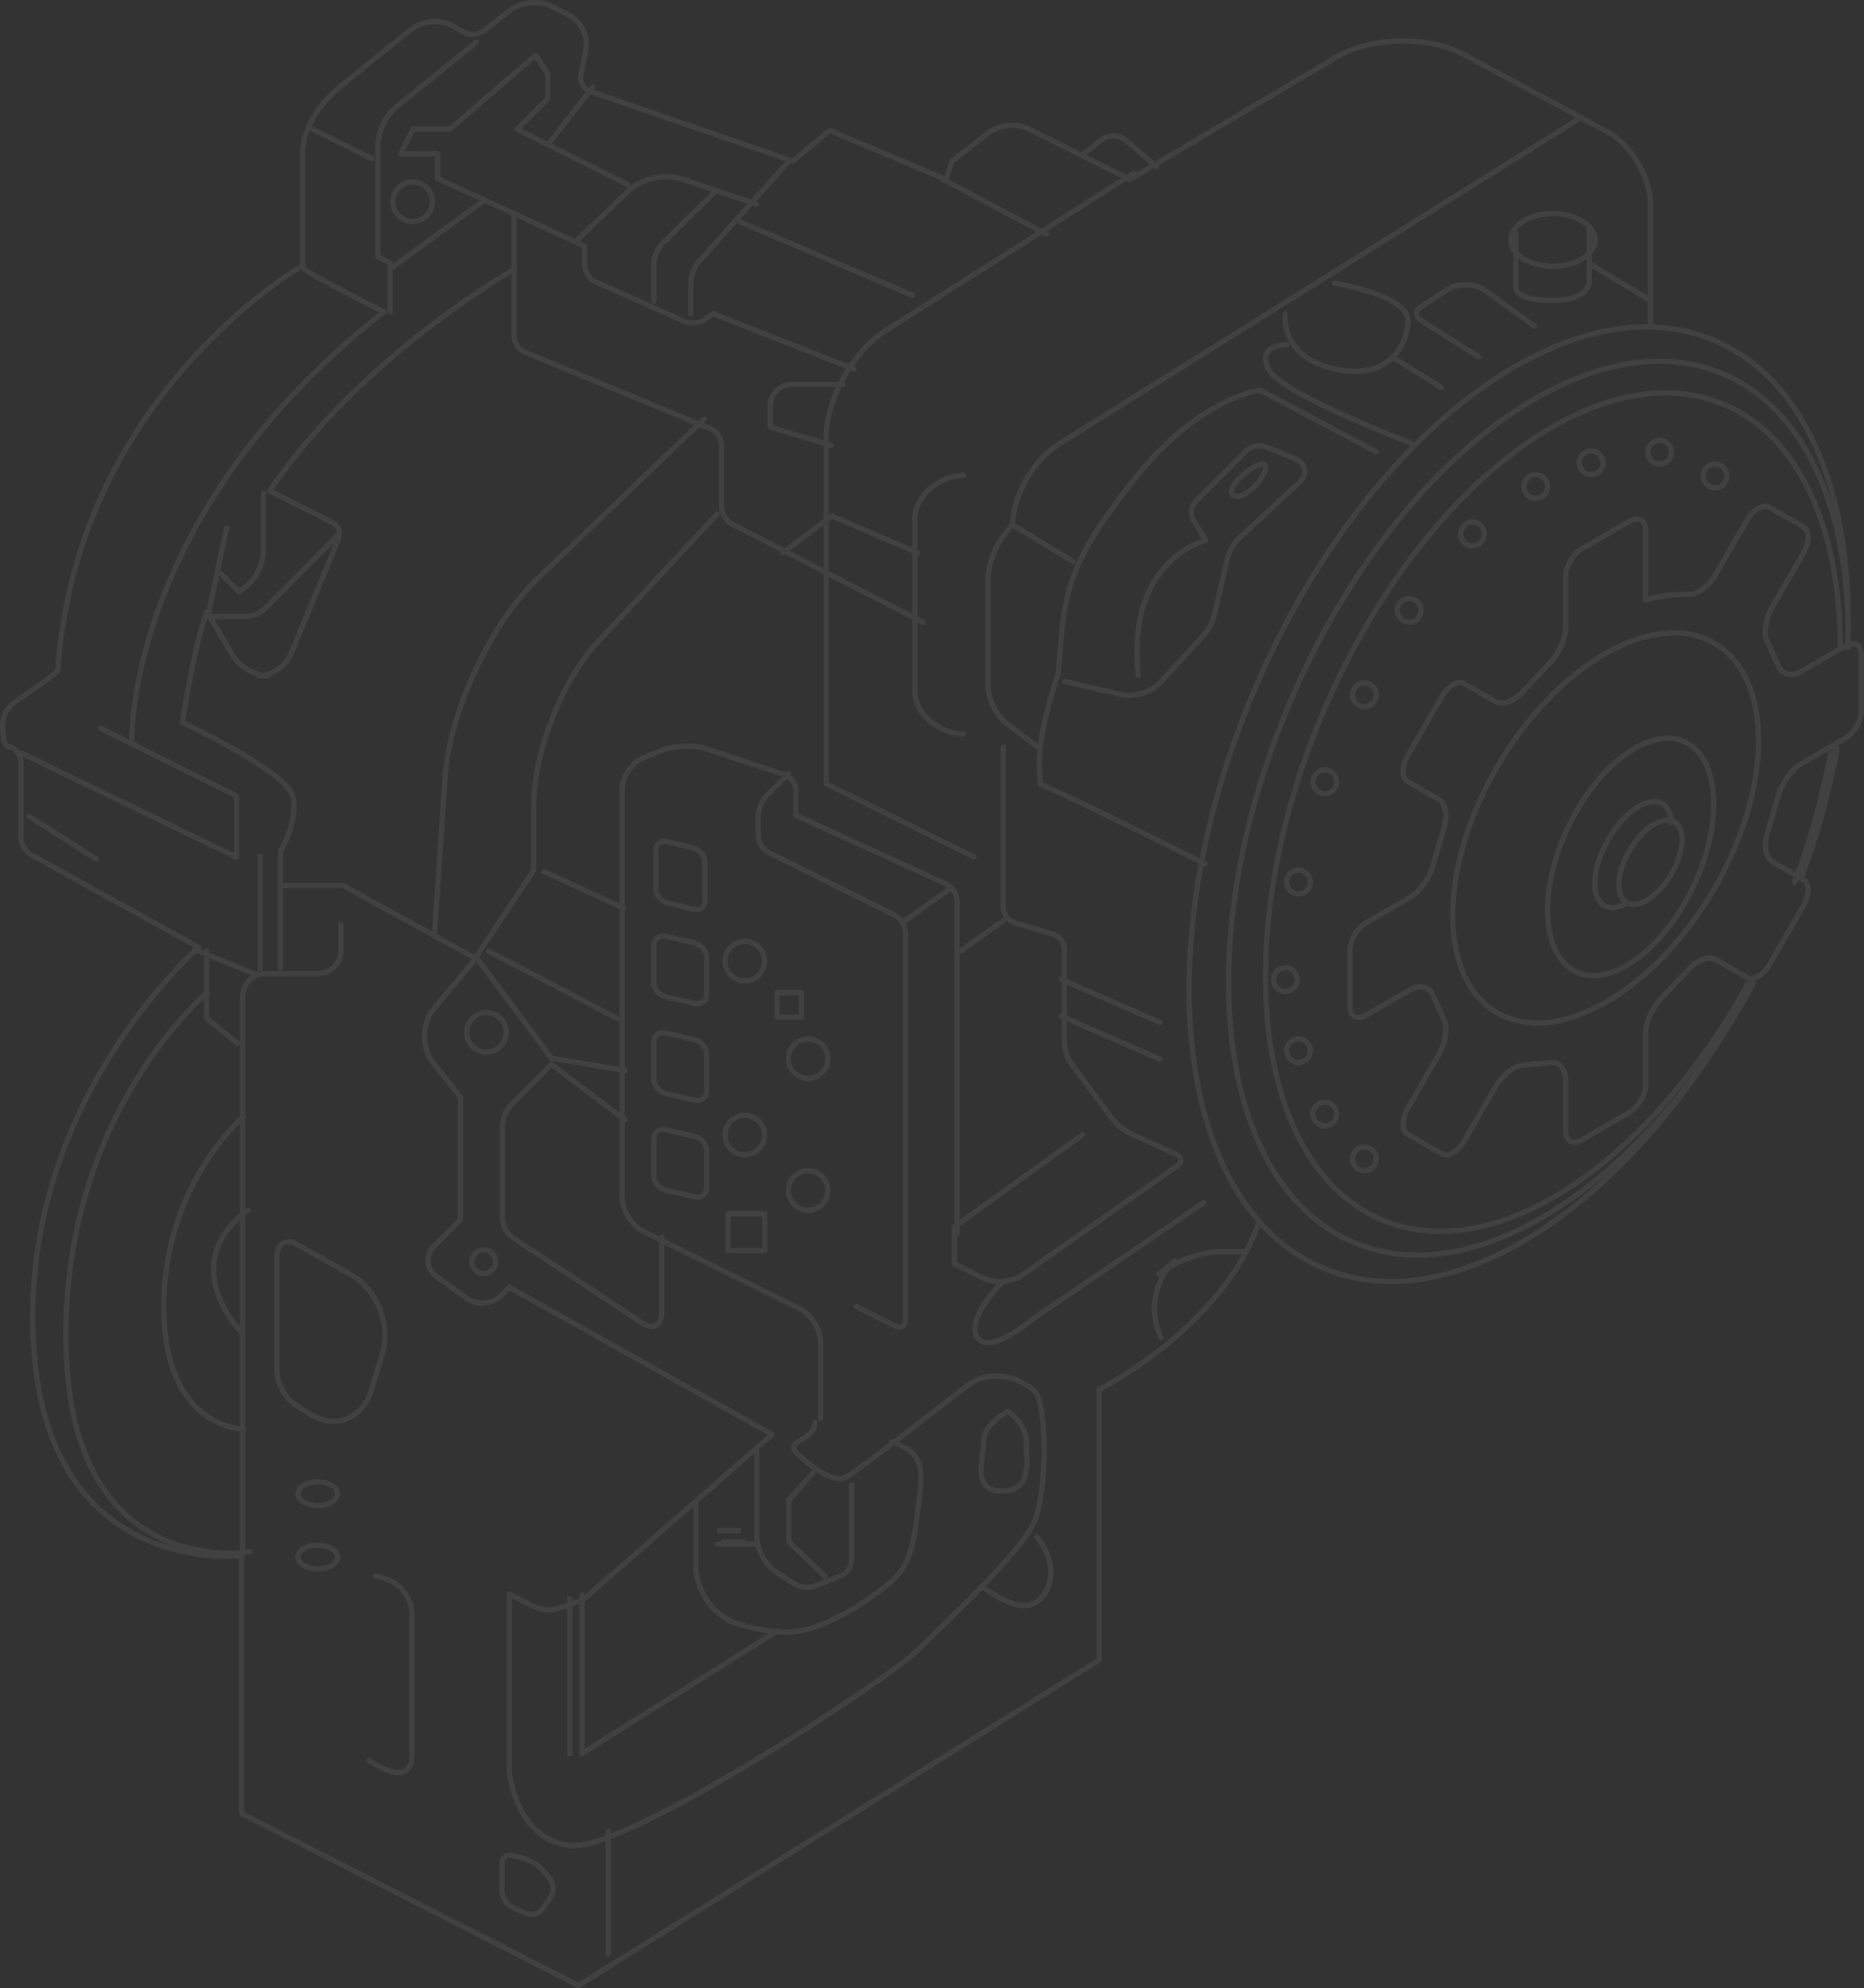 <?xml version="1.0" encoding="UTF-8"?>
<svg width="707px" height="754px" viewBox="0 0 707 754" version="1.1" xmlns="http://www.w3.org/2000/svg" xmlns:xlink="http://www.w3.org/1999/xlink">
    <rect x="0" y="0" width="707" height="754" fill="#333333" stroke="none"/>
    <!-- Generator: Sketch 60 (88103) - https://sketch.com -->
    <title>f3e796181082d5f33be0e417a0b663ea</title>
    <desc>Created with Sketch.</desc>
    <g id="Symbols" stroke="none" stroke-width="1" fill="none" fill-rule="evenodd" opacity="0.07">
        <g id="Футер" transform="translate(-597, 12)" stroke="#FFFFFF" stroke-width="2">
            <g transform="translate(0, -11)" id="f3e796181082d5f33be0e417a0b663ea">
                <g transform="translate(598, 0)">
                    <path d="M97.669,367.198 L97.669,323 M215.108,604.476 L215.108,665 M272.642,583.834 L282,583.834" id="Shape"></path>
                    <path d="M625,122.994 L625,76.366 C625,66.091 617.668,53.817 608.624,48.953 L554.27,19.707 C540.762,12.441 519.011,12.866 505.773,20.712 L427.51,67.08 L389.351,47.949 C384.765,45.652 377.767,46.338 373.728,49.49 L360.13,60.09 L357.808,67.08 L313.664,48.443 L299.721,60.09 L222.772,33.639 C220.413,32.826 218.812,30.078 219.321,27.532 L221.23,17.98 C222.237,12.898 219.321,6.971 214.725,4.664 L208.135,1.363 C203.55,-0.938 196.541,-0.258 192.497,2.894 L182.546,10.655 C180.542,12.218 177.101,12.462 174.885,11.197 L170.676,8.784 C166.25,6.248 159.347,6.764 155.286,9.953 C155.286,9.953 141.731,20.489 127.788,32.135 C113.846,43.781 113.846,55.433 113.846,55.433 L113.846,99.696 C113.846,99.696 27.885,148.62 20.914,253.454 C6.966,265.095 0,265.095 0,274.418 C0,283.736 2.916,282.147 2.916,282.147 C5.153,283.024 6.971,285.74 6.971,288.159 L6.971,316.592 C6.971,319.037 8.705,321.971 10.884,323.183 L74.351,358.287 C74.351,358.287 6.971,416.535 11.61,507.389 C16.259,598.242 90.61,588.924 90.61,588.924 L90.61,686.767 L218.404,752 L415.894,628.53 L415.894,525.993 C415.894,525.993 462.361,502.727 476.303,463.121" id="Path" stroke-linecap="round" stroke-linejoin="round"></path>
                    <path d="M699.785,243.794 C702.174,188.119 684.613,143.175 649.385,128.171 C593.911,104.546 515.637,164.111 474.555,261.222 C433.469,358.328 445.139,456.205 500.613,479.83 C551.246,501.393 620.88,453.643 663.884,371.297 M681.26,332.093 C687.345,315.685 692.053,298.795 695.335,281.6" id="Shape" stroke-linecap="round" stroke-linejoin="round"></path>
                    <path d="M699.937,244.628 C701.159,194.534 684.708,154.428 652.562,140.814 C600.475,118.754 526.878,174.6 488.181,265.558 C449.488,356.511 460.349,448.126 512.436,470.185 C559.264,490.018 623.471,446.89 664.082,371.895 M682.121,332.161 C688.117,316.182 692.71,299.714 695.851,282.942" id="Shape" stroke-linecap="round" stroke-linejoin="round"></path>
                    <path d="M697,244.815 C697.021,200.169 681.869,164.762 653.14,152.485 C604.878,131.862 536.589,184.317 500.616,269.651 C464.638,354.986 474.597,440.885 522.858,461.513 C565.625,479.791 624.114,440.688 661.91,372.168 M679.629,333.724 C685.667,317.825 690.24,301.4 693.291,284.658" id="Shape" stroke-linecap="round" stroke-linejoin="round"></path>
                    <circle id="Oval" stroke-linecap="round" stroke-linejoin="round" cx="516.5" cy="438.5" r="4.5"></circle>
                    <circle id="Oval" stroke-linecap="round" stroke-linejoin="round" cx="501.5" cy="421.5" r="4.5"></circle>
                    <circle id="Oval" stroke-linecap="round" stroke-linejoin="round" cx="491.5" cy="397.5" r="4.5"></circle>
                    <circle id="Oval" stroke-linecap="round" stroke-linejoin="round" cx="486.5" cy="370.5" r="4.5"></circle>
                    <circle id="Oval" stroke-linecap="round" stroke-linejoin="round" cx="491.5" cy="333.5" r="4.5"></circle>
                    <circle id="Oval" stroke-linecap="round" stroke-linejoin="round" cx="501.5" cy="295.5" r="4.5"></circle>
                    <circle id="Oval" stroke-linecap="round" stroke-linejoin="round" cx="516.5" cy="262.5" r="4.5"></circle>
                    <circle id="Oval" stroke-linecap="round" stroke-linejoin="round" cx="533.5" cy="230.5" r="4.5"></circle>
                    <circle id="Oval" stroke-linecap="round" stroke-linejoin="round" cx="557.5" cy="201.5" r="4.5"></circle>
                    <circle id="Oval" stroke-linecap="round" stroke-linejoin="round" cx="581.5" cy="183.5" r="4.5"></circle>
                    <circle id="Oval" stroke-linecap="round" stroke-linejoin="round" cx="602.5" cy="174.5" r="4.5"></circle>
                    <circle id="Oval" stroke-linecap="round" stroke-linejoin="round" cx="628.5" cy="170.5" r="4.5"></circle>
                    <circle id="Oval" stroke-linecap="round" stroke-linejoin="round" cx="649.5" cy="179.5" r="4.5"></circle>
                    <path d="M623.158,200.142 C623.158,196.299 620.442,194.731 617.095,196.663 L598.905,207.179 C595.537,209.127 592.842,213.799 592.842,217.658 L592.842,237.089 C592.842,240.969 590.342,246.76 587.228,250.04 L576.214,261.685 C573.105,264.966 568.673,266.513 566.29,265.143 L554.396,258.266 C552.045,256.906 548.206,259.127 545.844,263.227 L532.982,285.527 C530.588,289.653 530.604,294.052 532.966,295.411 L544.859,302.288 C547.237,303.658 548.116,308.271 546.829,312.601 L542.259,327.981 C540.972,332.305 537.213,337.384 533.855,339.326 L517.037,349.04 C513.711,350.966 511,355.665 511,359.534 L511,380.545 C511,384.446 513.701,385.987 517.037,384.061 L533.855,374.347 C537.213,372.405 540.972,373.133 542.259,375.98 L546.829,386.073 C548.111,388.909 547.237,394.55 544.859,398.665 L532.966,419.285 C530.609,423.363 530.614,427.794 532.982,429.164 L545.85,436.592 C548.227,437.967 552.035,435.752 554.396,431.668 L566.29,411.054 C568.673,406.939 573.1,403.348 576.209,403.053 L587.234,401.956 C590.326,401.651 592.842,404.541 592.842,408.421 L592.842,427.858 C592.842,431.711 595.564,433.269 598.905,431.337 L617.09,420.826 C620.474,418.878 623.158,414.201 623.158,410.348 L623.158,390.9 C623.158,387.036 625.663,381.235 628.772,377.954 L639.797,366.315 C642.895,363.034 647.327,361.487 649.705,362.863 L661.598,369.729 C663.955,371.099 667.783,368.873 670.156,364.773 L683.024,342.479 C685.407,338.352 685.391,333.953 683.034,332.589 L671.146,325.712 C668.768,324.347 667.884,319.724 669.171,315.399 L673.746,300.024 C675.022,295.695 678.777,290.616 682.145,288.679 L698.963,278.966 C702.289,277.039 705,272.335 705,268.461 L705,247.455 C705,243.559 702.299,242.008 698.963,243.934 L682.145,253.658 C678.793,255.595 675.022,254.867 673.741,252.02 L669.165,241.922 C667.884,239.086 668.763,233.45 671.146,229.335 L683.034,208.715 C685.391,204.632 685.386,200.206 683.024,198.841 L670.156,191.408 C667.773,190.033 663.96,192.248 661.598,196.332 L649.705,216.951 C647.332,221.067 642.99,224.379 639.971,224.428 C639.971,224.428 631.186,224.015 623.158,226.6 L623.158,200.142 L623.158,200.142 Z" id="Path" stroke-linecap="round" stroke-linejoin="round"></path>
                    <path d="M608.003,246.826 C640.03,228.554 666,243.369 666,279.911 C666,316.465 640.03,360.903 608.003,379.169 C575.965,397.451 550,382.631 550,346.083 C550,309.54 575.965,265.102 608.003,246.826 L608.003,246.826 Z" id="Path" stroke-linecap="round" stroke-linejoin="round"></path>
                    <path d="M617.508,283.76 C634.897,272.645 649,281.662 649,303.88 C649,326.099 634.897,353.133 617.508,364.243 C600.108,375.352 586,366.341 586,344.122 C586,321.892 600.108,294.869 617.508,283.76 L617.508,283.76 Z" id="Path" stroke-linecap="round" stroke-linejoin="round"></path>
                    <path d="M627.324,311.076 C633.823,307.897 638.054,312.001 636.77,320.245 C635.487,328.485 629.175,337.747 622.681,340.925 C616.177,344.103 611.946,339.995 613.23,331.75 C614.513,323.505 620.825,314.248 627.324,311.07 L627.324,311.076 Z" id="Path" stroke-linecap="round" stroke-linejoin="round"></path>
                    <path d="M615.504,341.828 C607.625,345.873 602.552,340.768 604.183,330.431 C605.814,320.088 613.524,308.431 621.403,304.385 C627.97,301.016 632.592,304.002 633,311.087 M189.437,716.169 C189.437,718.629 191.254,721.418 193.499,722.403 L198.445,724.58 C200.69,725.565 203.602,724.766 204.99,722.727 L207.87,718.506 C209.247,716.499 209.13,713.369 207.521,711.411 L205.339,708.749 C203.777,706.833 200.579,704.719 198.227,704.033 L193.716,702.707 C191.354,702.015 189.437,703.431 189.437,705.901 L189.437,716.175 L189.437,716.169 Z M139,666.686 C139,666.686 155.246,678.349 155.246,664.354 L155.246,610.698 C155.246,610.698 155.246,599.029 141.319,596.698" id="Shape" stroke-linecap="round" stroke-linejoin="round"></path>
                    <ellipse id="Oval" stroke-linecap="round" stroke-linejoin="round" cx="119.5" cy="589.5" rx="7.5" ry="4.5"></ellipse>
                    <ellipse id="Oval" stroke-linecap="round" stroke-linejoin="round" cx="119.5" cy="565.5" rx="7.5" ry="4.5"></ellipse>
                    <path d="M111.703,470.989 C107.453,468.612 104,470.674 104,475.525 L104,518.628 C104,523.51 107.316,529.532 111.467,532.123 L116.421,535.214 C126.076,541.232 136.571,537.176 139.871,526.18 L144.027,512.312 C147.322,501.305 141.981,487.906 132.016,482.336 L111.698,470.984 L111.703,470.989 Z" id="Path" stroke-linecap="round" stroke-linejoin="round"></path>
                    <path d="M91.002,589 L91.002,377.021 C91.002,372.164 94.995,368.23 99.845,368.23 L119.491,368.23 C124.373,368.23 128.329,364.29 128.329,359.375 L128.329,349.639 M7,284.568 L88.67,324.077 L88.67,300.836 L37.331,275.279 M49.001,279.918 C49.001,279.918 46.664,193.94 144.668,117.251 C116.664,103.306 114.332,100.984 114.332,100.984 M116.669,47.535 L139.999,59.153 M179.668,15 L149.178,39.667 C145.397,42.732 142.331,49.137 142.331,53.999 L142.331,96.333 L146.995,98.661 L146.995,117.251 M147,100.984 L182,75.421" id="Shape" stroke-linecap="round" stroke-linejoin="round"></path>
                    <circle id="Oval" stroke-linecap="round" stroke-linejoin="round" cx="155.5" cy="75.5" r="7.5"></circle>
                    <path d="M237,68.996 L195.156,47.998 L206.781,36.328 L206.781,27.001 L202.135,20 L169.594,48.004 L155.646,48.004 L151,57.337 L164.948,57.337 L164.948,66.669 L220.729,92.331 L220.729,99.523 C220.729,101.999 222.527,104.805 224.739,105.789 L258.553,120.877 C260.77,121.868 264.185,121.585 266.216,120.228 L269.542,118.003 L323,139" id="Path" stroke-linecap="round" stroke-linejoin="round"></path>
                    <path d="M218,90 L237.465,71.29 C242.254,66.688 251.35,64.723 257.669,66.868 L286,76.485" id="Path" stroke-linecap="round" stroke-linejoin="round"></path>
                    <path d="M298.33,60 L263.925,98.413 C262.307,100.22 260.997,103.671 260.997,106.117 L260.997,117.9 M270.33,71.582 L250.141,91.491 C248.406,93.203 247,96.59 247,99.021 L247,113.266 M279.658,83.159 L344.996,110.952 M429,64.634 L334.763,124.494 C322.379,132.362 312.338,150.575 312.338,165.179 L312.338,296.207 L368.337,324" id="Shape" stroke-linecap="round" stroke-linejoin="round"></path>
                    <path d="M318.927,144.776 L299.274,144.776 C294.803,144.776 291.171,148.402 291.171,152.873 L291.171,160.971 L314.308,167.912 M194,80 L194,126.469 C194,128.913 195.789,131.631 198.065,132.566 L268.589,161.61 C270.832,162.533 272.653,165.215 272.653,167.654 L272.653,191.302 C272.653,193.72 274.39,196.571 276.544,197.679 L349,235" id="Shape" stroke-linecap="round" stroke-linejoin="round"></path>
                    <path d="M364.5,277.336 C355.558,277.336 346,270.048 346,261.045 L346,195.62 C346.09,186.702 355.632,179.328 364.5,179.328 M598,44 L400.259,167.648 C391.998,172.812 384.434,184.94 383.363,194.629 L382.994,197.999 L379.233,202.748 C376.2,206.571 373.747,213.678 373.747,218.528 L373.747,259.139 C373.747,264.037 376.885,270.373 380.736,273.295 L392.236,282 M382.994,197.999 L406.115,212.001" id="Shape" stroke-linecap="round" stroke-linejoin="round"></path>
                    <path d="M521,170.325 L476.943,147 C476.943,147 453.754,149.331 428.246,181.993 C402.739,214.655 402.739,223.987 400.417,254.312 C391.147,282.311 393.465,289.305 393.465,296.305 C409.697,303.305 456.071,326.636 456.071,326.636 M379.55,282.306 L379.55,343.281 C379.55,345.708 381.449,348.231 383.803,348.934 L398.486,353.298 C400.835,354.001 402.739,356.588 402.739,358.983 L402.739,394.536 C402.739,396.974 403.919,400.54 405.385,402.499 L420.966,423.402 C422.427,425.361 425.442,427.789 427.596,428.773 L445.129,436.79 C447.33,437.801 447.532,439.728 445.473,441.176 L386.735,482.546 C382.766,485.341 375.973,485.804 371.682,483.648 L361,478.272 L361,464.273 L409.697,429.284" id="Shape" stroke-linecap="round" stroke-linejoin="round"></path>
                    <path d="M362,466.654 L362,340.576 C362,338.136 360.176,335.323 357.986,334.324 L300.853,308.197 L300.853,298.643 C300.853,296.197 298.921,293.581 296.641,292.826 L266.987,283.033 C262.308,281.491 254.844,281.693 250.229,283.522 L243.296,286.271 C238.713,288.084 235,293.48 235,298.462 L235,453.085 C235,458.003 238.579,463.766 242.985,465.946 L302.28,495.322 C306.686,497.502 310.26,503.244 310.26,508.151 L310.26,537" id="Path" stroke-linecap="round" stroke-linejoin="round"></path>
                    <path d="M250,468.126 L250,496.746 C250,501.655 246.664,503.437 242.591,500.748 L193.259,468.228 C191.217,466.889 189.568,463.773 189.568,461.377 L189.568,425.789 C189.568,423.351 190.968,419.963 192.723,418.197 L208.161,402.66 L236.057,423.708 M236.052,404.997 L208.161,400.317 L180.266,362.905 L129.135,334.84 L105.891,334.84 M194.219,101 C194.219,101 136.109,133.739 101.245,185.184 L125.137,197.205 C127.352,198.355 128.342,201.007 127.428,203.341 L109.274,247.183 C107.407,251.686 101.934,255.346 97.06,255.346 L100.778,255.346 C95.899,255.346 89.89,251.888 87.382,247.684 L78,231.955 L84.974,199.222" id="Shape" stroke-linecap="round" stroke-linejoin="round"></path>
                    <path d="M126.742,202.412 L99.681,229.663 C97.965,231.391 94.581,232.794 92.166,232.794 L78,232.794 M98.892,186.051 L98.892,208.295 C98.892,212.79 95.953,218.656 92.394,221.344 L89.608,223.445 L82.644,216.438 M266,158 L202.795,218.555 C185.144,235.46 169.5,268.988 167.838,293.519 L163.876,352" id="Shape" stroke-linecap="round" stroke-linejoin="round"></path>
                    <path d="M271,194 L225.588,242.628 C212.266,256.894 201.467,284.29 201.467,303.854 L201.467,329.004 L178.288,363.865 L163.543,381.625 C158.889,387.237 158.815,396.438 163.348,402.129 L173.65,415.057 L173.65,461.593 L163.654,471.628 C160.217,475.079 160.656,480.239 164.527,483.069 L175.823,491.309 C179.742,494.176 185.702,493.704 189.161,490.237 L192.196,487.189 L291.858,543.038 L220.009,605.862 L210.278,609.117 C207.967,609.892 204.339,609.632 202.155,608.533 L192.196,603.537 L192.196,671.018 C192.196,671.018 194.513,696.608 215.371,698.939 C236.234,701.265 335.896,636.109 347.488,624.477 C359.075,612.844 386.887,587.248 391.525,575.61 C396.158,563.977 396.158,531.4 391.525,526.749 C386.887,522.092 375.3,517.441 366.03,524.418 C356.759,531.4 324.309,556.996 319.671,559.321 C315.038,561.652 305.762,554.67 301.129,550.014 C296.496,545.363 308.083,545.363 308.083,538.381" id="Path" stroke-linecap="round" stroke-linejoin="round"></path>
                    <circle id="Oval" stroke-linecap="round" stroke-linejoin="round" cx="183.5" cy="390.5" r="7.5"></circle>
                    <circle id="Oval" stroke-linecap="round" stroke-linejoin="round" cx="182.5" cy="477.5" r="4.5"></circle>
                    <path d="M251.638,354.129 C249.076,353.543 247,355.018 247,357.372 L247,371.678 C247,374.058 249.065,376.464 251.638,377.055 L262.362,379.514 C264.929,380.1 267,378.625 267,376.26 L267,361.959 C267,359.579 264.935,357.178 262.362,356.587 L251.638,354.129 L251.638,354.129 Z M251.638,390.807 C249.076,390.221 247,391.697 247,394.056 L247,408.357 C247,410.742 249.065,413.143 251.638,413.734 L262.362,416.193 C264.929,416.779 267,415.303 267,412.944 L267,398.643 C267,396.263 264.935,393.857 262.362,393.266 L251.638,390.807 Z M251.638,427.491 C249.076,426.9 247,428.381 247,430.734 L247,445.041 C247,447.421 249.065,449.822 251.638,450.413 L262.362,452.871 C264.929,453.457 267,451.982 267,449.628 L267,435.317 C267,432.937 264.935,430.53 262.362,429.939 L251.638,427.481 L251.638,427.491 Z" id="Shape" stroke-linecap="round" stroke-linejoin="round"></path>
                    <circle id="Oval" stroke-linecap="round" stroke-linejoin="round" cx="281.5" cy="363.5" r="7.5"></circle>
                    <circle id="Oval" stroke-linecap="round" stroke-linejoin="round" cx="281.5" cy="429.5" r="7.5"></circle>
                    <circle id="Oval" stroke-linecap="round" stroke-linejoin="round" cx="305.5" cy="450.5" r="7.5"></circle>
                    <circle id="Oval" stroke-linecap="round" stroke-linejoin="round" cx="305.5" cy="400.5" r="7.5"></circle>
                    <path d="M293.7,375.462 L303,375.462 L303,384.781 L293.7,384.781 L293.7,375.462 Z M275.101,459.343 L289.053,459.343 L289.053,473.325 L275.101,473.325 L275.101,459.343 Z M105.374,366.142 L105.374,321.873 C105.374,321.873 112.35,310.219 110.027,300.9 C107.698,291.58 68.171,272.941 68.171,272.941 C68.171,272.941 72.823,242.653 77.476,231 M72.823,359.151 L96.075,368.471 M77.545,375.462 C77.545,375.462 21.747,422.06 24.071,510.604 C26.394,599.143 93.82,587.495 93.82,587.495" id="Shape" stroke-linecap="round" stroke-linejoin="round"></path>
                    <path d="M77.409,359.712 L77.409,385.279 L89.029,394.575 M91.357,422.464 C91.357,422.464 61.137,448.031 61.137,494.518 C61.137,541 91.357,541 91.357,541 M10,308.58 L35.569,324.85 M184.33,359.712 L233.144,385.279 M205.253,329.5 L235.467,343.448 M298.23,292.31 L289.723,300.816 C288,302.539 286.605,305.949 286.605,308.336 L286.605,315.962 C286.605,318.396 288.339,321.228 290.529,322.315 L338.474,346.142 C340.638,347.218 342.393,350.066 342.393,352.505 L342.393,499.423 C342.393,501.858 340.611,502.939 338.448,501.858 L323.799,494.518 M358.665,336.474 L342.393,348.088 M379.582,348.088 L363.311,359.712 M295.902,208.637 L314.502,194.69 L347.039,208.637 M356.342,66.863 L395.854,87.778 M207.576,52.916 L223.847,32 M409.802,57.566 L416.628,52.104 C419.28,49.983 423.486,50.036 426.042,52.226 L437.694,62.212 M402.828,257.447 L424.467,262.442 C429.203,263.535 435.684,261.541 439.041,257.882 L455.631,239.782 C457.275,237.984 459.052,234.638 459.609,232.199 L464.589,210.641 C465.14,208.255 467.071,204.94 468.832,203.307 L491.621,182.142 C495.217,178.801 494.496,174.649 489.935,172.825 L478.988,168.444 C476.723,167.543 473.509,168.179 471.749,169.94 L452.454,189.233 C450.72,190.967 450.343,194.085 451.6,196.18 L456.289,203.991 C456.289,203.991 426.074,210.965 430.725,255.124 M486.509,117.996 C486.509,117.996 484.18,134.266 505.103,138.911 C526.02,143.562 533,129.615 533,120.318 C533,111.022 505.103,106.371 505.103,106.371" id="Shape" stroke-linecap="round" stroke-linejoin="round"></path>
                    <path d="M487.147,129.684 C487.147,129.684 475.417,129.684 480.107,139.017 C484.802,148.345 534.071,167 534.071,167 M527.036,134.351 L545.806,146.009 M559.88,134.351 L537.877,120.437 C535.779,119.106 535.73,116.925 537.754,115.595 L547.803,108.927 C551.882,106.224 558.456,106.4 562.38,109.231 L581,122.693" id="Shape" stroke-linecap="round" stroke-linejoin="round"></path>
                    <ellipse id="Oval" stroke-linecap="round" stroke-linejoin="round" cx="588" cy="90" rx="16" ry="10"></ellipse>
                    <path d="M573.948,87.331 L573.948,108.404 C573.948,108.404 573.948,112.934 587.873,112.934 C601.799,112.934 601.799,105.95 601.799,105.95 L601.799,85 M601.793,98.967 L625,112.934 M471.85,473.695 L461.87,473.695 C454.563,473.695 444.116,477.582 438.584,482.34 L444.709,477.072 C437.911,482.919 434.951,494.486 438.112,502.951 L439.357,506.275 M455.601,455.076 L390.629,499.297 C390.629,499.297 374.385,513.264 369.742,506.275 C365.103,499.297 379.023,485.33 379.023,485.33 M379.023,564.464 C390.629,564.464 388.305,552.828 388.305,545.845 C388.305,538.861 381.348,534.209 381.348,534.209 C381.348,534.209 372.061,538.861 372.061,545.845 C372.061,552.828 367.422,564.464 379.023,564.464 Z M263,569.121 L263,593.306 C263,603.088 270.646,612.997 280.155,615.238 C280.155,615.238 288.521,618 297.807,618 C307.089,618 321.009,611.017 330.296,604.033 C339.578,597.05 344.221,594.724 346.535,576.099 C348.859,557.48 351.178,550.502 337.253,545.845" id="Shape" stroke-linecap="round" stroke-linejoin="round"></path>
                    <path d="M286,548 L286,581.358 C286,586.317 289.219,592.44 293.217,595.053 L300.358,599.722 C302.37,601.032 305.794,601.397 307.996,600.527 L318.006,596.61 C320.214,595.74 322,593.079 322,590.599 L322,562.114" id="Path" stroke-linecap="round" stroke-linejoin="round"></path>
                    <path d="M307.386,557.525 L298.162,568.019 L298.162,583.757 L312,596.875 M219.758,603.82 L219.758,664 L293.547,617.71 M90.621,504.29 C90.621,504.29 65.254,478.834 92.926,458" id="Shape" stroke-linecap="round" stroke-linejoin="round"></path>
                    <line x1="271" y1="579.5" x2="280" y2="579.5" id="Path"></line>
                    <path d="M271.053,584.595 L285.049,584.595 M371.34,600.566 C371.34,600.566 383.005,609.861 390.003,607.538 C396.996,605.216 401.663,593.593 392.334,581.981 M229.661,693.52 L229.661,740 M401.663,370.505 L438.979,386.772 M401.663,384.45 L438.979,400.717 M466.971,186.924 C471.633,189.246 480.967,177.629 478.631,175.306 C476.3,172.979 462.304,184.601 466.971,186.924 Z M252.055,318.139 C249.665,317.54 247.728,319.041 247.728,321.427 L247.728,335.929 C247.728,338.341 249.654,340.775 252.055,341.374 L262.059,343.866 C264.454,344.46 266.386,342.965 266.386,340.579 L266.386,326.077 C266.386,323.664 264.459,321.225 262.059,320.626 L252.055,318.134 L252.055,318.139 Z" id="Shape" stroke-linecap="round" stroke-linejoin="round"></path>
                </g>
            </g>
        </g>
    </g>
</svg>